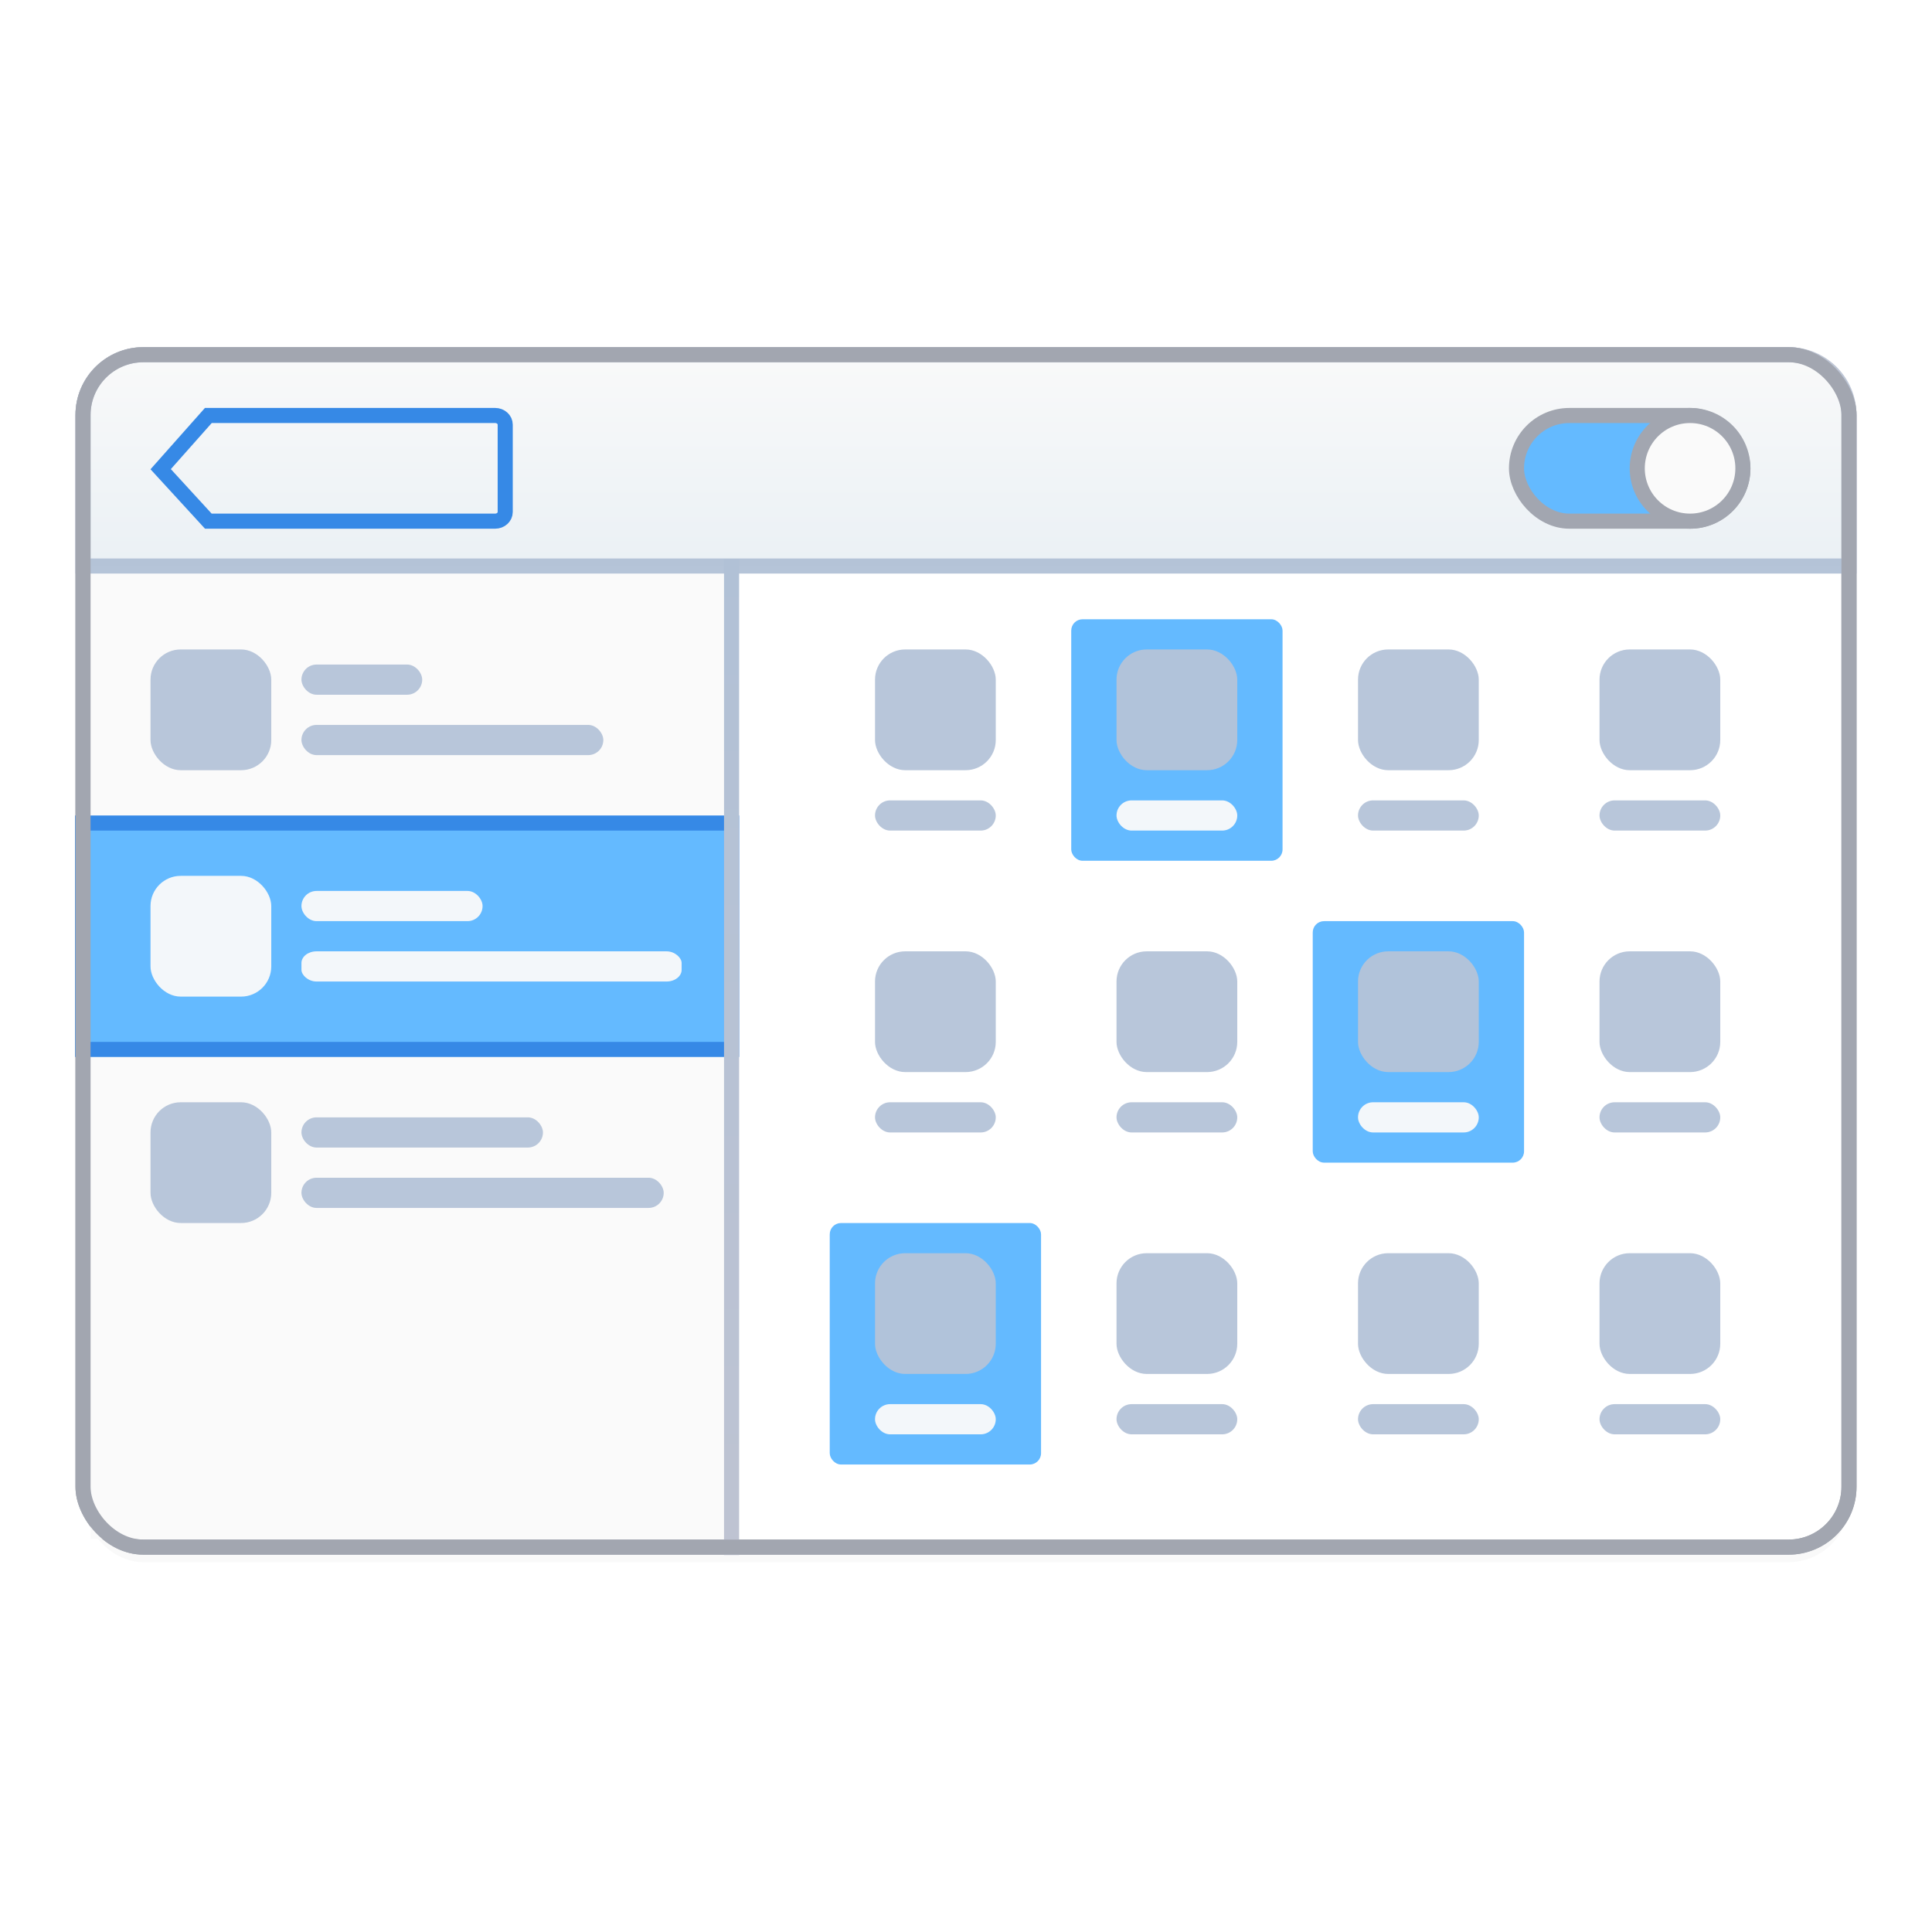 <?xml version="1.0" encoding="UTF-8" standalone="no"?>
<svg
   xmlns:dc="http://purl.org/dc/elements/1.1/"
   xmlns:cc="http://creativecommons.org/ns#"
   xmlns:rdf="http://www.w3.org/1999/02/22-rdf-syntax-ns#"
   xmlns:svg="http://www.w3.org/2000/svg"
   xmlns="http://www.w3.org/2000/svg"
   xmlns:xlink="http://www.w3.org/1999/xlink"
   xmlns:sodipodi="http://sodipodi.sourceforge.net/DTD/sodipodi-0.dtd"
   xmlns:inkscape="http://www.inkscape.org/namespaces/inkscape"
   version="1.1"
   id="svg4729"
   height="128"
   width="128"
   sodipodi:docname="accent-example-default.svg"
   inkscape:version="0.92.3 (2405546, 2018-03-11)">
  <sodipodi:namedview
     pagecolor="#ffffff"
     bordercolor="#666666"
     borderopacity="1"
     objecttolerance="10"
     gridtolerance="10"
     guidetolerance="10"
     inkscape:pageopacity="0"
     inkscape:pageshadow="2"
     inkscape:window-width="1206"
     inkscape:window-height="756"
     id="namedview88"
     showgrid="false"
     inkscape:zoom="2.2812278"
     inkscape:cx="62.028"
     inkscape:cy="43.028"
     inkscape:window-x="602"
     inkscape:window-y="284"
     inkscape:window-maximized="0"
     inkscape:current-layer="svg4729" />
  <defs
     id="defs4731">
    <linearGradient
       id="linearGradient5717">
      <stop
         id="stop5719"
         offset="0"
         style="stop-color:#fafafa;stop-opacity:1" />
      <stop
         id="stop5721"
         offset="1"
         style="stop-color:#e7eef3;stop-opacity:1;" />
    </linearGradient>
    <linearGradient
       id="linearGradient5709">
      <stop
         id="stop5711"
         offset="0"
         style="stop-color:#bec3d2;stop-opacity:1;" />
      <stop
         id="stop5713"
         offset="1"
         style="stop-color:#b1c1d6;stop-opacity:1;" />
    </linearGradient>
    <linearGradient
       y2="-266.543"
       x2="-200.293"
       y1="-321.396"
       x1="-200.293"
       gradientTransform="matrix(0.331,0,0,0.327,484.491,490.847)"
       gradientUnits="userSpaceOnUse"
       id="linearGradient9688"
       xlink:href="#linearGradient5717" />
    <linearGradient
       y2="-274.674"
       x2="-320.872"
       y1="-327.281"
       x1="-320.872"
       gradientTransform="matrix(0.331,0,0,0.327,484.491,490.847)"
       gradientUnits="userSpaceOnUse"
       id="linearGradient9690"
       xlink:href="#linearGradient5709" />
    <filter
       id="filter5705"
       style="color-interpolation-filters:sRGB">
      <feGaussianBlur
         id="feGaussianBlur5707"
         stdDeviation="1.47" />
    </filter>
    <linearGradient
       id="linearGradient5709-7-1">
      <stop
         id="stop5711-8-0"
         offset="0"
         style="stop-color:#bec3d2;stop-opacity:1;" />
      <stop
         id="stop5713-2-3"
         offset="1"
         style="stop-color:#b1c1d6;stop-opacity:1;" />
    </linearGradient>
    <linearGradient
       gradientTransform="matrix(1,0,0,-1.013,-1.253,874.001)"
       gradientUnits="userSpaceOnUse"
       y2="466.803"
       x2="408.466"
       y1="401.428"
       x1="408.466"
       id="linearGradient892"
       xlink:href="#linearGradient5709-7-1" />
  </defs>
  <g
     transform="translate(-358.244,-364.088)"
     id="layer1">
    <g
       style="fill:#b5c4d8;fill-opacity:1"
       transform="matrix(0.733,0,0,0.733,448.96,386.155)"
       id="g4290">
      <g
         transform="translate(-333,430)"
         id="layer10"
         style="display:inline;fill:#b5c4d8;fill-opacity:1" />
      <g
         transform="translate(-333,430)"
         id="layer13"
         style="display:inline;fill:#b5c4d8;fill-opacity:1" />
      <g
         style="fill:#b5c4d8;fill-opacity:1"
         transform="translate(-333,430)"
         id="layer14" />
      <g
         transform="translate(-333,430)"
         id="layer15"
         style="display:inline;fill:#b5c4d8;fill-opacity:1" />
      <g
         transform="translate(-333,430)"
         id="g71291"
         style="display:inline;fill:#b5c4d8;fill-opacity:1" />
      <g
         transform="translate(-333,430)"
         id="g4953"
         style="display:inline;fill:#b5c4d8;fill-opacity:1" />
      <g
         transform="translate(-333,430)"
         id="layer12"
         style="display:inline;fill:#b5c4d8;fill-opacity:1" />
    </g>
    <g
       id="g1101">
      <rect
         style="color:#000000;display:inline;overflow:visible;visibility:visible;opacity:0.15;fill:#000000;fill-opacity:1;fill-rule:nonzero;stroke:none;stroke-width:1;marker:none;filter:url(#filter5705);enable-background:accumulate"
         id="rect4888-5"
         width="117"
         height="79"
         x="363.744"
         y="388.588"
         rx="4"
         ry="4" />
      <g
         id="g1040">
        <rect
           ry="4"
           rx="4"
           y="387.588"
           x="363.744"
           height="79"
           width="117"
           id="rect4888"
           style="color:#000000;display:inline;overflow:visible;visibility:visible;fill:#ffffff;fill-opacity:1;fill-rule:nonzero;stroke:#a2a6b0;stroke-width:1;stroke-linecap:round;stroke-linejoin:round;stroke-miterlimit:4;stroke-dasharray:none;stroke-dashoffset:0;stroke-opacity:1;marker:none;enable-background:accumulate" />
        <rect
           ry="0"
           rx="0"
           y="402.053"
           x="364.244"
           height="64"
           width="42"
           id="rect921"
           style="opacity:1;fill:#fafafa;fill-opacity:1;stroke:none;stroke-width:0.97" />
        <rect
           ry="0"
           rx="0"
           y="418.616"
           x="363.716"
           height="15"
           width="43"
           id="rect894"
           style="opacity:1;fill:#64baff;fill-opacity:1;stroke:#3689e6;stroke-width:1" />
        <path
           id="rect4888-4"
           d="m 367.744,387.588 c -2.216,0 -4,1.784 -4,4 v 10 h 117 v -10 c 0,-2.216 -1.784,-4 -4,-4 z"
           style="color:#000000;display:inline;overflow:visible;visibility:visible;opacity:0.95;fill:url(#linearGradient9688);fill-opacity:1;fill-rule:nonzero;stroke:url(#linearGradient9690);stroke-width:1;stroke-linecap:butt;stroke-linejoin:miter;stroke-miterlimit:4;stroke-dasharray:none;stroke-dashoffset:0;stroke-opacity:1;marker:none;enable-background:accumulate"
           inkscape:connector-curvature="0" />
        <rect
           ry="0.75"
           rx="0.75"
           y="405.116"
           x="429.216"
           height="16"
           width="14"
           id="rect986"
           style="opacity:1;fill:#64baff;fill-opacity:1;stroke:none;stroke-width:1" />
        <path
           id="path884"
           d="m 406.712,467.116 v -66"
           style="fill:none;stroke:url(#linearGradient892);stroke-width:1;stroke-linecap:butt;stroke-linejoin:miter;stroke-opacity:1"
           inkscape:connector-curvature="0" />
        <rect
           ry="4"
           rx="4"
           y="387.588"
           x="363.744"
           height="79"
           width="117"
           id="rect4888-0"
           style="color:#000000;display:inline;overflow:visible;visibility:visible;fill:none;stroke:#a2a6b0;stroke-width:1;stroke-linecap:round;stroke-linejoin:round;stroke-miterlimit:4;stroke-dasharray:none;stroke-dashoffset:0;stroke-opacity:1;marker:none;enable-background:accumulate" />
        <rect
           style="color:#000000;display:inline;overflow:visible;visibility:visible;opacity:0.95;fill:#b5c4d8;fill-opacity:1;fill-rule:nonzero;stroke:none;stroke-width:0.733;marker:none;enable-background:accumulate"
           id="rect866"
           width="8"
           height="8"
           x="368.216"
           y="407.116"
           rx="2"
           ry="2" />
        <rect
           style="color:#000000;display:inline;overflow:visible;visibility:visible;opacity:0.95;fill:#b5c4d8;fill-opacity:1;fill-rule:nonzero;stroke:none;stroke-width:0.733;marker:none;enable-background:accumulate"
           id="rect868"
           width="20"
           height="2"
           x="378.216"
           y="412.116"
           rx="1"
           ry="1" />
        <rect
           style="color:#000000;display:inline;overflow:visible;visibility:visible;opacity:0.95;fill:#b5c4d8;fill-opacity:1;fill-rule:nonzero;stroke:none;stroke-width:0.733;marker:none;enable-background:accumulate"
           id="rect870"
           width="8"
           height="2"
           x="378.216"
           y="408.116"
           rx="1"
           ry="1" />
        <rect
           style="color:#000000;display:inline;overflow:visible;visibility:visible;opacity:0.95;fill:#b5c4d8;fill-opacity:1;fill-rule:nonzero;stroke:none;stroke-width:0.733;marker:none;enable-background:accumulate"
           id="rect872"
           width="8"
           height="8"
           x="368.216"
           y="437.116"
           rx="2"
           ry="2" />
        <rect
           style="color:#000000;display:inline;overflow:visible;visibility:visible;opacity:0.95;fill:#b5c4d8;fill-opacity:1;fill-rule:nonzero;stroke:none;stroke-width:0.733;marker:none;enable-background:accumulate"
           id="rect874"
           width="24"
           height="2"
           x="378.216"
           y="442.116"
           rx="1"
           ry="1" />
        <rect
           style="color:#000000;display:inline;overflow:visible;visibility:visible;opacity:0.95;fill:#b5c4d8;fill-opacity:1;fill-rule:nonzero;stroke:none;stroke-width:0.733;marker:none;enable-background:accumulate"
           id="rect876"
           width="16"
           height="2"
           x="378.216"
           y="438.116"
           rx="1"
           ry="1" />
        <rect
           style="color:#000000;display:inline;overflow:visible;visibility:visible;opacity:0.95;fill:#fafafa;fill-opacity:1;fill-rule:nonzero;stroke:none;stroke-width:0.733;marker:none;enable-background:accumulate"
           id="rect878"
           width="8"
           height="8"
           x="368.216"
           y="422.116"
           rx="2"
           ry="2" />
        <rect
           style="color:#000000;display:inline;overflow:visible;visibility:visible;opacity:0.95;fill:#fafafa;fill-opacity:1;fill-rule:nonzero;stroke:none;stroke-width:0.733;marker:none;enable-background:accumulate"
           id="rect880"
           width="25.188"
           height="2"
           x="378.216"
           y="427.116"
           rx="1"
           ry="0.775" />
        <rect
           style="color:#000000;display:inline;overflow:visible;visibility:visible;opacity:0.95;fill:#fafafa;fill-opacity:1;fill-rule:nonzero;stroke:none;stroke-width:0.733;marker:none;enable-background:accumulate"
           id="rect882"
           width="12"
           height="2"
           x="378.216"
           y="423.116"
           rx="1"
           ry="1" />
        <g
           id="g906">
          <rect
             style="color:#000000;display:inline;overflow:visible;visibility:visible;opacity:0.95;fill:#b5c4d8;fill-opacity:1;fill-rule:nonzero;stroke:none;stroke-width:0.733;marker:none;enable-background:accumulate"
             id="rect896"
             width="8"
             height="8"
             x="416.216"
             y="407.116"
             rx="2"
             ry="2" />
          <rect
             style="color:#000000;display:inline;overflow:visible;visibility:visible;opacity:0.95;fill:#b5c4d8;fill-opacity:1;fill-rule:nonzero;stroke:none;stroke-width:0.733;marker:none;enable-background:accumulate"
             id="rect898"
             width="8"
             height="2"
             x="416.216"
             y="417.116"
             rx="1"
             ry="1" />
        </g>
        <g
           transform="translate(16)"
           id="g912">
          <rect
             ry="2"
             rx="2"
             y="407.116"
             x="416.216"
             height="8"
             width="8"
             id="rect908"
             style="color:#000000;display:inline;overflow:visible;visibility:visible;opacity:0.95;fill:#b5c4d8;fill-opacity:1;fill-rule:nonzero;stroke:none;stroke-width:0.733;marker:none;enable-background:accumulate" />
          <rect
             ry="1"
             rx="1"
             y="417.116"
             x="416.216"
             height="2"
             width="8"
             id="rect910"
             style="color:#000000;display:inline;overflow:visible;visibility:visible;opacity:0.95;fill:#fafafa;fill-opacity:1;fill-rule:nonzero;stroke:none;stroke-width:0.733;marker:none;enable-background:accumulate" />
        </g>
        <g
           id="g918"
           transform="translate(32)">
          <rect
             style="color:#000000;display:inline;overflow:visible;visibility:visible;opacity:0.95;fill:#b5c4d8;fill-opacity:1;fill-rule:nonzero;stroke:none;stroke-width:0.733;marker:none;enable-background:accumulate"
             id="rect914"
             width="8"
             height="8"
             x="416.216"
             y="407.116"
             rx="2"
             ry="2" />
          <rect
             style="color:#000000;display:inline;overflow:visible;visibility:visible;opacity:0.95;fill:#b5c4d8;fill-opacity:1;fill-rule:nonzero;stroke:none;stroke-width:0.733;marker:none;enable-background:accumulate"
             id="rect916"
             width="8"
             height="2"
             x="416.216"
             y="417.116"
             rx="1"
             ry="1" />
        </g>
        <g
           transform="translate(48)"
           id="g924">
          <rect
             ry="2"
             rx="2"
             y="407.116"
             x="416.216"
             height="8"
             width="8"
             id="rect920"
             style="color:#000000;display:inline;overflow:visible;visibility:visible;opacity:0.95;fill:#b5c4d8;fill-opacity:1;fill-rule:nonzero;stroke:none;stroke-width:0.733;marker:none;enable-background:accumulate" />
          <rect
             ry="1"
             rx="1"
             y="417.116"
             x="416.216"
             height="2"
             width="8"
             id="rect922"
             style="color:#000000;display:inline;overflow:visible;visibility:visible;opacity:0.95;fill:#b5c4d8;fill-opacity:1;fill-rule:nonzero;stroke:none;stroke-width:0.733;marker:none;enable-background:accumulate" />
        </g>
        <g
           transform="translate(0,20)"
           id="g936">
          <rect
             ry="2"
             rx="2"
             y="407.116"
             x="416.216"
             height="8"
             width="8"
             id="rect932"
             style="color:#000000;display:inline;overflow:visible;visibility:visible;opacity:0.95;fill:#b5c4d8;fill-opacity:1;fill-rule:nonzero;stroke:none;stroke-width:0.733;marker:none;enable-background:accumulate" />
          <rect
             ry="1"
             rx="1"
             y="417.116"
             x="416.216"
             height="2"
             width="8"
             id="rect934"
             style="color:#000000;display:inline;overflow:visible;visibility:visible;opacity:0.95;fill:#b5c4d8;fill-opacity:1;fill-rule:nonzero;stroke:none;stroke-width:0.733;marker:none;enable-background:accumulate" />
        </g>
        <g
           id="g942"
           transform="translate(16,20)">
          <rect
             style="color:#000000;display:inline;overflow:visible;visibility:visible;opacity:0.95;fill:#b5c4d8;fill-opacity:1;fill-rule:nonzero;stroke:none;stroke-width:0.733;marker:none;enable-background:accumulate"
             id="rect938"
             width="8"
             height="8"
             x="416.216"
             y="407.116"
             rx="2"
             ry="2" />
          <rect
             style="color:#000000;display:inline;overflow:visible;visibility:visible;opacity:0.95;fill:#b5c4d8;fill-opacity:1;fill-rule:nonzero;stroke:none;stroke-width:0.733;marker:none;enable-background:accumulate"
             id="rect940"
             width="8"
             height="2"
             x="416.216"
             y="417.116"
             rx="1"
             ry="1" />
        </g>
        <rect
           style="opacity:1;fill:#64baff;fill-opacity:1;stroke:none;stroke-width:1"
           id="rect988"
           width="14"
           height="16"
           x="445.216"
           y="425.116"
           rx="0.75"
           ry="0.75" />
        <g
           transform="translate(32,20)"
           id="g948">
          <rect
             ry="2"
             rx="2"
             y="407.116"
             x="416.216"
             height="8"
             width="8"
             id="rect944"
             style="color:#000000;display:inline;overflow:visible;visibility:visible;opacity:0.95;fill:#b5c4d8;fill-opacity:1;fill-rule:nonzero;stroke:none;stroke-width:0.733;marker:none;enable-background:accumulate" />
          <rect
             ry="1"
             rx="1"
             y="417.116"
             x="416.216"
             height="2"
             width="8"
             id="rect946"
             style="color:#000000;display:inline;overflow:visible;visibility:visible;opacity:0.95;fill:#fafafa;fill-opacity:1;fill-rule:nonzero;stroke:none;stroke-width:0.733;marker:none;enable-background:accumulate" />
        </g>
        <g
           id="g954"
           transform="translate(48,20)">
          <rect
             style="color:#000000;display:inline;overflow:visible;visibility:visible;opacity:0.95;fill:#b5c4d8;fill-opacity:1;fill-rule:nonzero;stroke:none;stroke-width:0.733;marker:none;enable-background:accumulate"
             id="rect950"
             width="8"
             height="8"
             x="416.216"
             y="407.116"
             rx="2"
             ry="2" />
          <rect
             style="color:#000000;display:inline;overflow:visible;visibility:visible;opacity:0.95;fill:#b5c4d8;fill-opacity:1;fill-rule:nonzero;stroke:none;stroke-width:0.733;marker:none;enable-background:accumulate"
             id="rect952"
             width="8"
             height="2"
             x="416.216"
             y="417.116"
             rx="1"
             ry="1" />
        </g>
        <rect
           ry="0.75"
           rx="0.75"
           y="445.116"
           x="413.216"
           height="16"
           width="14"
           id="rect990"
           style="opacity:1;fill:#64baff;fill-opacity:1;stroke:none;stroke-width:1" />
        <g
           id="g960"
           transform="translate(0,40)">
          <rect
             style="color:#000000;display:inline;overflow:visible;visibility:visible;opacity:0.95;fill:#b5c4d8;fill-opacity:1;fill-rule:nonzero;stroke:none;stroke-width:0.733;marker:none;enable-background:accumulate"
             id="rect956"
             width="8"
             height="8"
             x="416.216"
             y="407.116"
             rx="2"
             ry="2" />
          <rect
             style="color:#000000;display:inline;overflow:visible;visibility:visible;opacity:0.95;fill:#fafafa;fill-opacity:1;fill-rule:nonzero;stroke:none;stroke-width:0.733;marker:none;enable-background:accumulate"
             id="rect958"
             width="8"
             height="2"
             x="416.216"
             y="417.116"
             rx="1"
             ry="1" />
        </g>
        <g
           transform="translate(16,40)"
           id="g966">
          <rect
             ry="2"
             rx="2"
             y="407.116"
             x="416.216"
             height="8"
             width="8"
             id="rect962"
             style="color:#000000;display:inline;overflow:visible;visibility:visible;opacity:0.95;fill:#b5c4d8;fill-opacity:1;fill-rule:nonzero;stroke:none;stroke-width:0.733;marker:none;enable-background:accumulate" />
          <rect
             ry="1"
             rx="1"
             y="417.116"
             x="416.216"
             height="2"
             width="8"
             id="rect964"
             style="color:#000000;display:inline;overflow:visible;visibility:visible;opacity:0.95;fill:#b5c4d8;fill-opacity:1;fill-rule:nonzero;stroke:none;stroke-width:0.733;marker:none;enable-background:accumulate" />
        </g>
        <g
           id="g972"
           transform="translate(32,40)">
          <rect
             style="color:#000000;display:inline;overflow:visible;visibility:visible;opacity:0.95;fill:#b5c4d8;fill-opacity:1;fill-rule:nonzero;stroke:none;stroke-width:0.733;marker:none;enable-background:accumulate"
             id="rect968"
             width="8"
             height="8"
             x="416.216"
             y="407.116"
             rx="2"
             ry="2" />
          <rect
             style="color:#000000;display:inline;overflow:visible;visibility:visible;opacity:0.95;fill:#b5c4d8;fill-opacity:1;fill-rule:nonzero;stroke:none;stroke-width:0.733;marker:none;enable-background:accumulate"
             id="rect970"
             width="8"
             height="2"
             x="416.216"
             y="417.116"
             rx="1"
             ry="1" />
        </g>
        <g
           transform="translate(48,40)"
           id="g978">
          <rect
             ry="2"
             rx="2"
             y="407.116"
             x="416.216"
             height="8"
             width="8"
             id="rect974"
             style="color:#000000;display:inline;overflow:visible;visibility:visible;opacity:0.95;fill:#b5c4d8;fill-opacity:1;fill-rule:nonzero;stroke:none;stroke-width:0.733;marker:none;enable-background:accumulate" />
          <rect
             ry="1"
             rx="1"
             y="417.116"
             x="416.216"
             height="2"
             width="8"
             id="rect976"
             style="color:#000000;display:inline;overflow:visible;visibility:visible;opacity:0.95;fill:#b5c4d8;fill-opacity:1;fill-rule:nonzero;stroke:none;stroke-width:0.733;marker:none;enable-background:accumulate" />
        </g>
        <rect
           ry="3.5"
           rx="3.5"
           y="391.616"
           x="458.716"
           height="7"
           width="15"
           id="rect980"
           style="opacity:1;fill:#64baff;fill-opacity:1;stroke:#a2a6b0;stroke-width:1" />
        <circle
           r="3.5"
           cy="395.116"
           cx="470.216"
           id="path984"
           style="opacity:1;fill:#fafafa;fill-opacity:1;stroke:#a2a6b0;stroke-width:1" />
        <path
           style="color:#000000;clip-rule:nonzero;display:inline;overflow:visible;visibility:visible;opacity:1;isolation:auto;mix-blend-mode:normal;color-interpolation:sRGB;color-interpolation-filters:linearRGB;solid-color:#000000;solid-opacity:1;fill:none;fill-opacity:1;fill-rule:nonzero;stroke:#3689e6;stroke-width:1;stroke-linecap:butt;stroke-linejoin:miter;stroke-miterlimit:4;stroke-dasharray:none;stroke-dashoffset:0;stroke-opacity:1;marker:none;color-rendering:auto;image-rendering:auto;shape-rendering:auto;text-rendering:auto;enable-background:accumulate"
           id="rect6132-8-2-8-0-0-0-50-8-6-0-7-1-5-8-0-6-4"
           d="m 372.046,391.616 -3.157,3.557 3.157,3.443 h 1.417 17.586 c 0.369,0 0.667,-0.271 0.667,-0.609 v -5.783 c 0,-0.337 -0.297,-0.609 -0.667,-0.609 h -17.534 z"
           inkscape:connector-curvature="0" />
      </g>
    </g>
  </g>
</svg>
